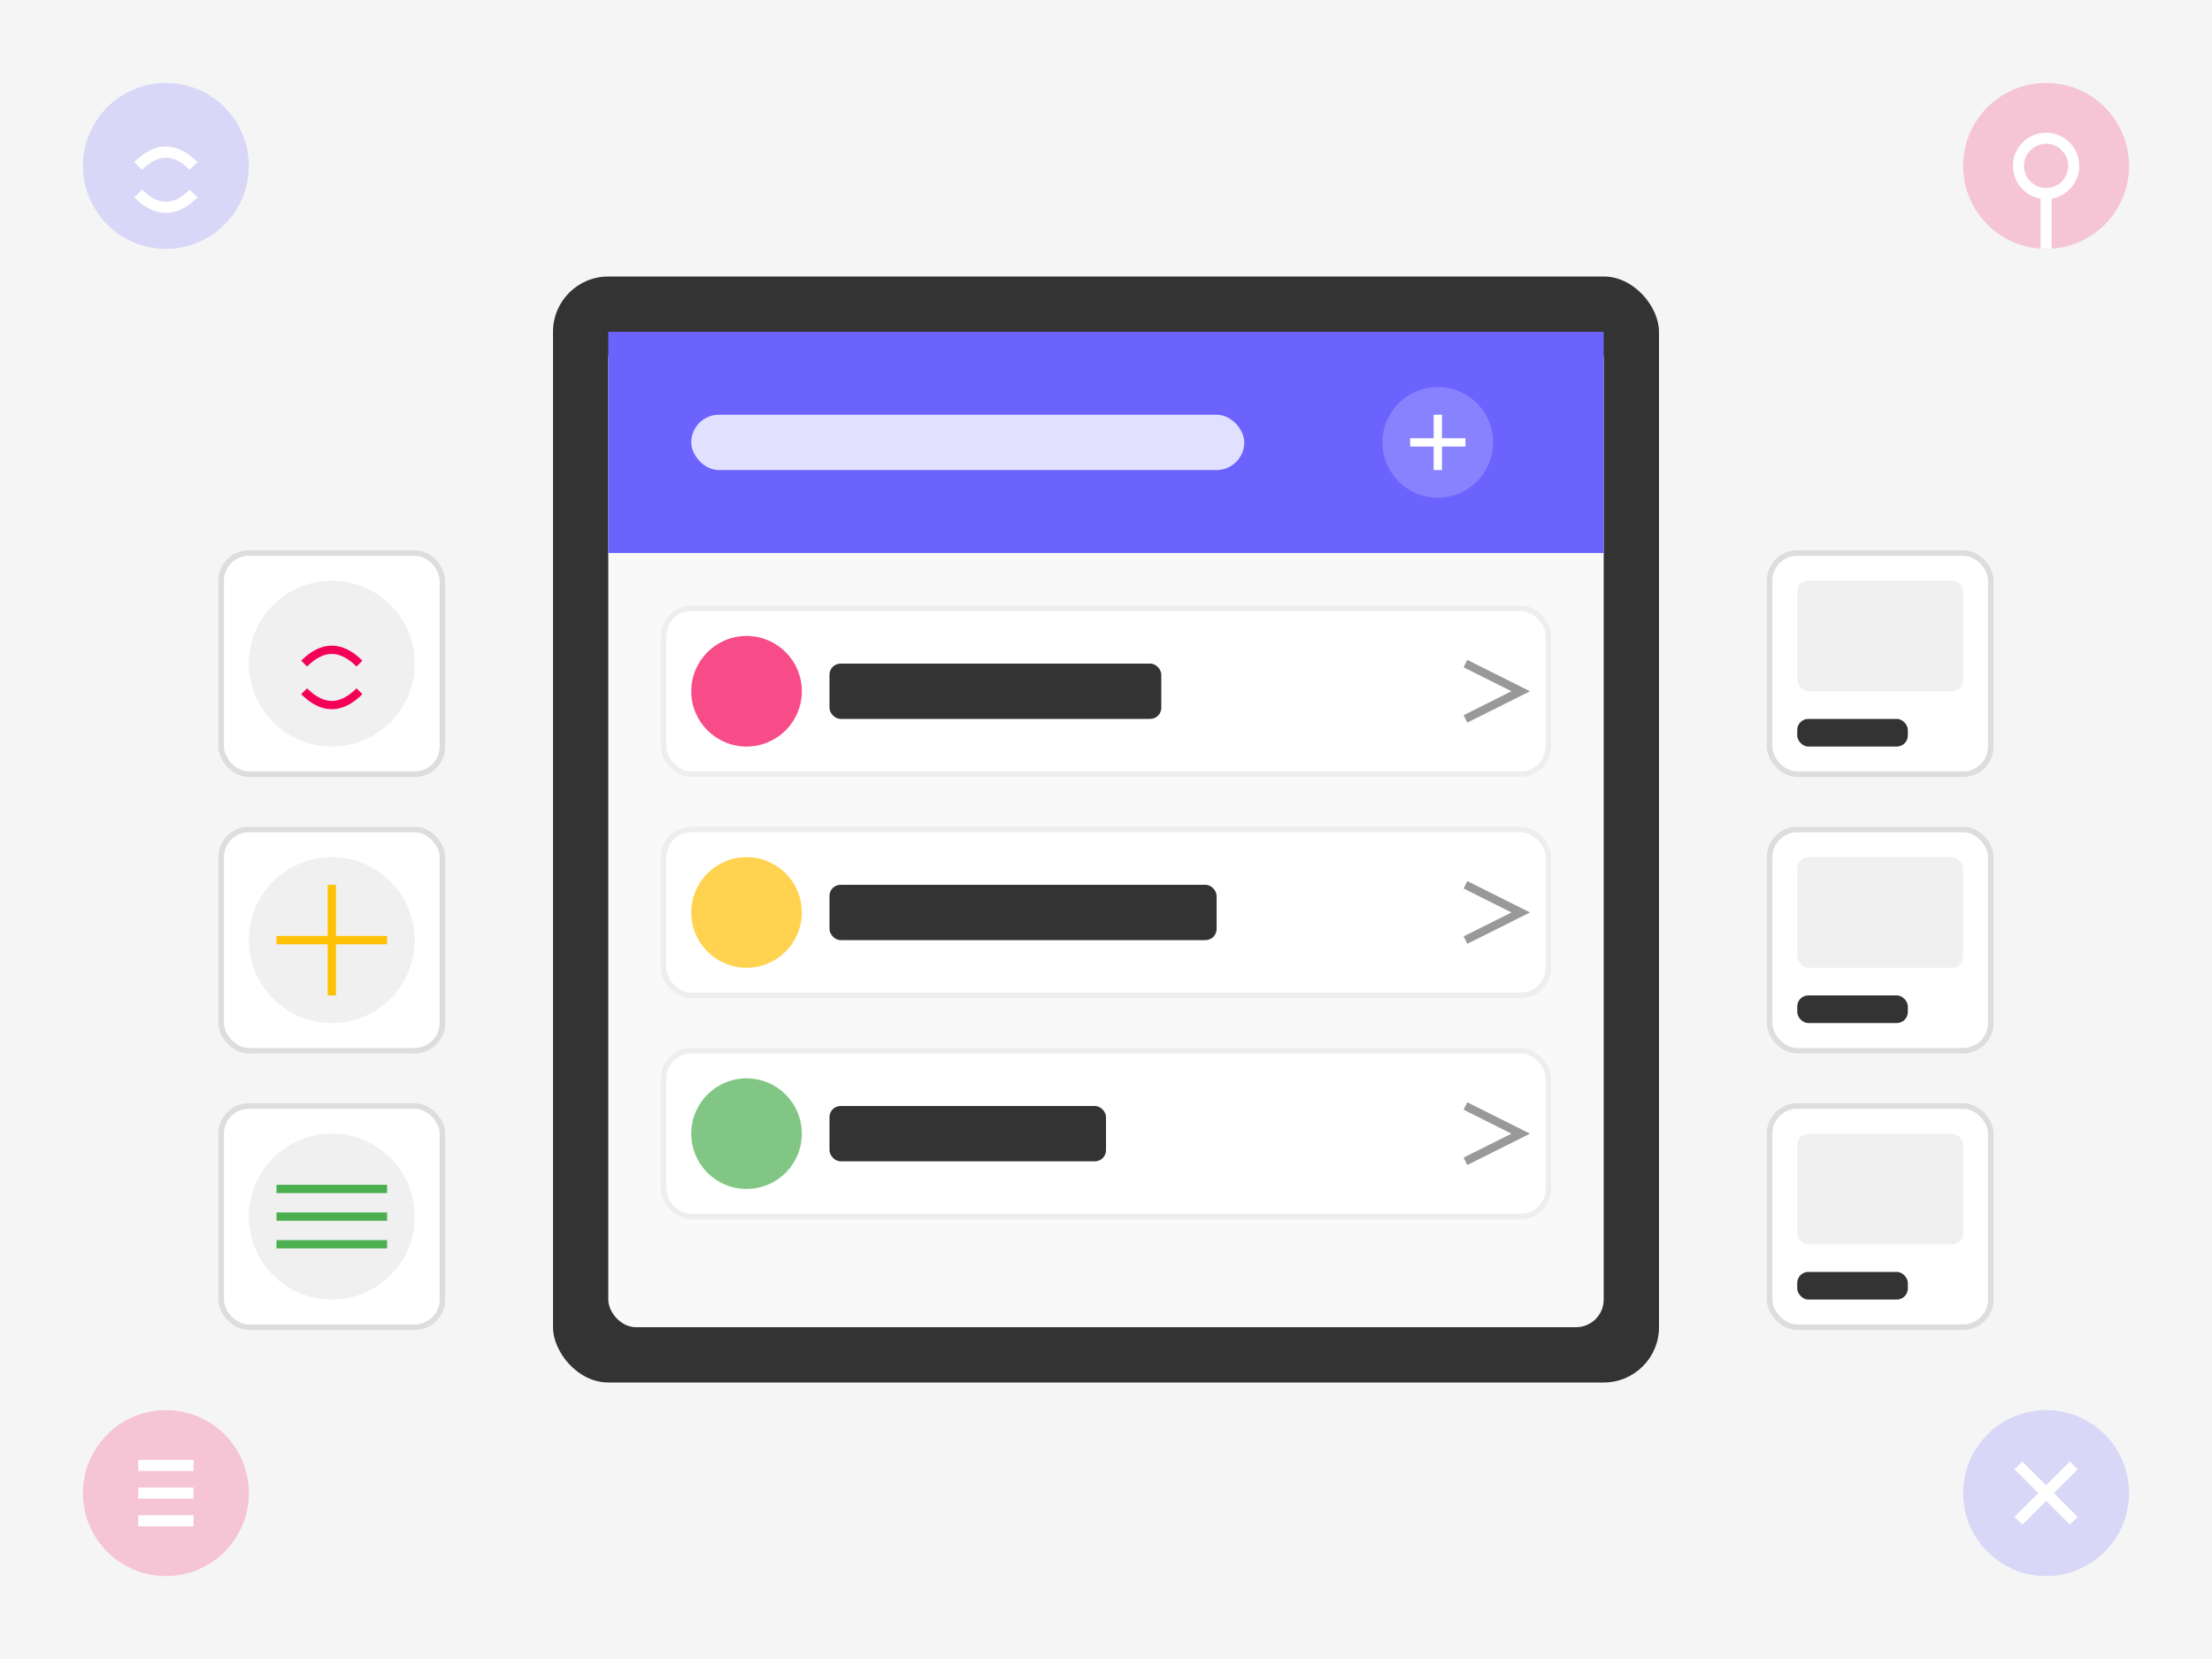 <svg xmlns="http://www.w3.org/2000/svg" width="400" height="300" viewBox="0 0 400 300">
  <!-- Background -->
  <rect x="0" y="0" width="400" height="300" fill="#f5f5f5" />
  
  <!-- Restaurant Menu App Illustration -->
  <!-- Tablet Device -->
  <rect x="100" y="50" width="200" height="200" rx="10" fill="#333" />
  <rect x="110" y="60" width="180" height="180" rx="5" fill="#f9f9f9" />
  
  <!-- App Header -->
  <rect x="110" y="60" width="180" height="40" fill="#6c63ff" />
  <rect x="125" y="75" width="100" height="10" rx="5" fill="white" opacity="0.8" />
  <circle cx="260" cy="80" r="10" fill="rgba(255,255,255,0.2)" />
  <path d="M255 80 L265 80 M260 75 L260 85" stroke="white" stroke-width="1.5" />
  
  <!-- Menu Categories -->
  <rect x="120" y="110" width="160" height="30" rx="5" fill="white" stroke="#eee" stroke-width="1" />
  <circle cx="135" cy="125" r="10" fill="#f50057" opacity="0.7" />
  <rect x="150" y="120" width="60" height="10" rx="2" fill="#333" />
  <path d="M265 120 L275 125 L265 130" fill="none" stroke="#999" stroke-width="1.5" />
  
  <rect x="120" y="150" width="160" height="30" rx="5" fill="white" stroke="#eee" stroke-width="1" />
  <circle cx="135" cy="165" r="10" fill="#FFC107" opacity="0.7" />
  <rect x="150" y="160" width="70" height="10" rx="2" fill="#333" />
  <path d="M265 160 L275 165 L265 170" fill="none" stroke="#999" stroke-width="1.5" />
  
  <rect x="120" y="190" width="160" height="30" rx="5" fill="white" stroke="#eee" stroke-width="1" />
  <circle cx="135" cy="205" r="10" fill="#4CAF50" opacity="0.7" />
  <rect x="150" y="200" width="50" height="10" rx="2" fill="#333" />
  <path d="M265 200 L275 205 L265 210" fill="none" stroke="#999" stroke-width="1.5" />
  
  <!-- Food Items -->
  <rect x="40" y="100" width="40" height="40" rx="5" fill="white" stroke="#ddd" stroke-width="1" />
  <circle cx="60" cy="120" r="15" fill="#f0f0f0" />
  <path d="M55 120 Q60 115 65 120 M55 125 Q60 130 65 125" fill="none" stroke="#f50057" stroke-width="1.5" />
  
  <rect x="40" y="150" width="40" height="40" rx="5" fill="white" stroke="#ddd" stroke-width="1" />
  <circle cx="60" cy="170" r="15" fill="#f0f0f0" />
  <path d="M50 170 L70 170 M60 160 L60 180" fill="none" stroke="#FFC107" stroke-width="1.5" />
  
  <rect x="40" y="200" width="40" height="40" rx="5" fill="white" stroke="#ddd" stroke-width="1" />
  <circle cx="60" cy="220" r="15" fill="#f0f0f0" />
  <path d="M50 220 L70 220 M50 215 L70 215 M50 225 L70 225" fill="none" stroke="#4CAF50" stroke-width="1.5" />
  
  <!-- Menu Items -->
  <rect x="320" y="100" width="40" height="40" rx="5" fill="white" stroke="#ddd" stroke-width="1" />
  <rect x="325" y="105" width="30" height="20" rx="2" fill="#f0f0f0" />
  <rect x="325" y="130" width="20" height="5" rx="2" fill="#333" />
  
  <rect x="320" y="150" width="40" height="40" rx="5" fill="white" stroke="#ddd" stroke-width="1" />
  <rect x="325" y="155" width="30" height="20" rx="2" fill="#f0f0f0" />
  <rect x="325" y="180" width="20" height="5" rx="2" fill="#333" />
  
  <rect x="320" y="200" width="40" height="40" rx="5" fill="white" stroke="#ddd" stroke-width="1" />
  <rect x="325" y="205" width="30" height="20" rx="2" fill="#f0f0f0" />
  <rect x="325" y="230" width="20" height="5" rx="2" fill="#333" />
  
  <!-- Decorative Food Icons -->
  <circle cx="30" cy="30" r="15" fill="#6c63ff" opacity="0.2" />
  <path d="M25 30 Q30 25 35 30 M25 35 Q30 40 35 35" fill="none" stroke="white" stroke-width="2" />
  
  <circle cx="370" cy="30" r="15" fill="#f50057" opacity="0.2" />
  <circle cx="370" cy="30" r="5" fill="none" stroke="white" stroke-width="2" />
  <path d="M370 35 L370 45" stroke="white" stroke-width="2" />
  
  <circle cx="30" cy="270" r="15" fill="#f50057" opacity="0.2" />
  <path d="M25 270 L35 270 M25 265 L35 265 M25 275 L35 275" stroke="white" stroke-width="2" />
  
  <circle cx="370" cy="270" r="15" fill="#6c63ff" opacity="0.2" />
  <path d="M365 265 L375 275 M375 265 L365 275" stroke="white" stroke-width="2" />
</svg>